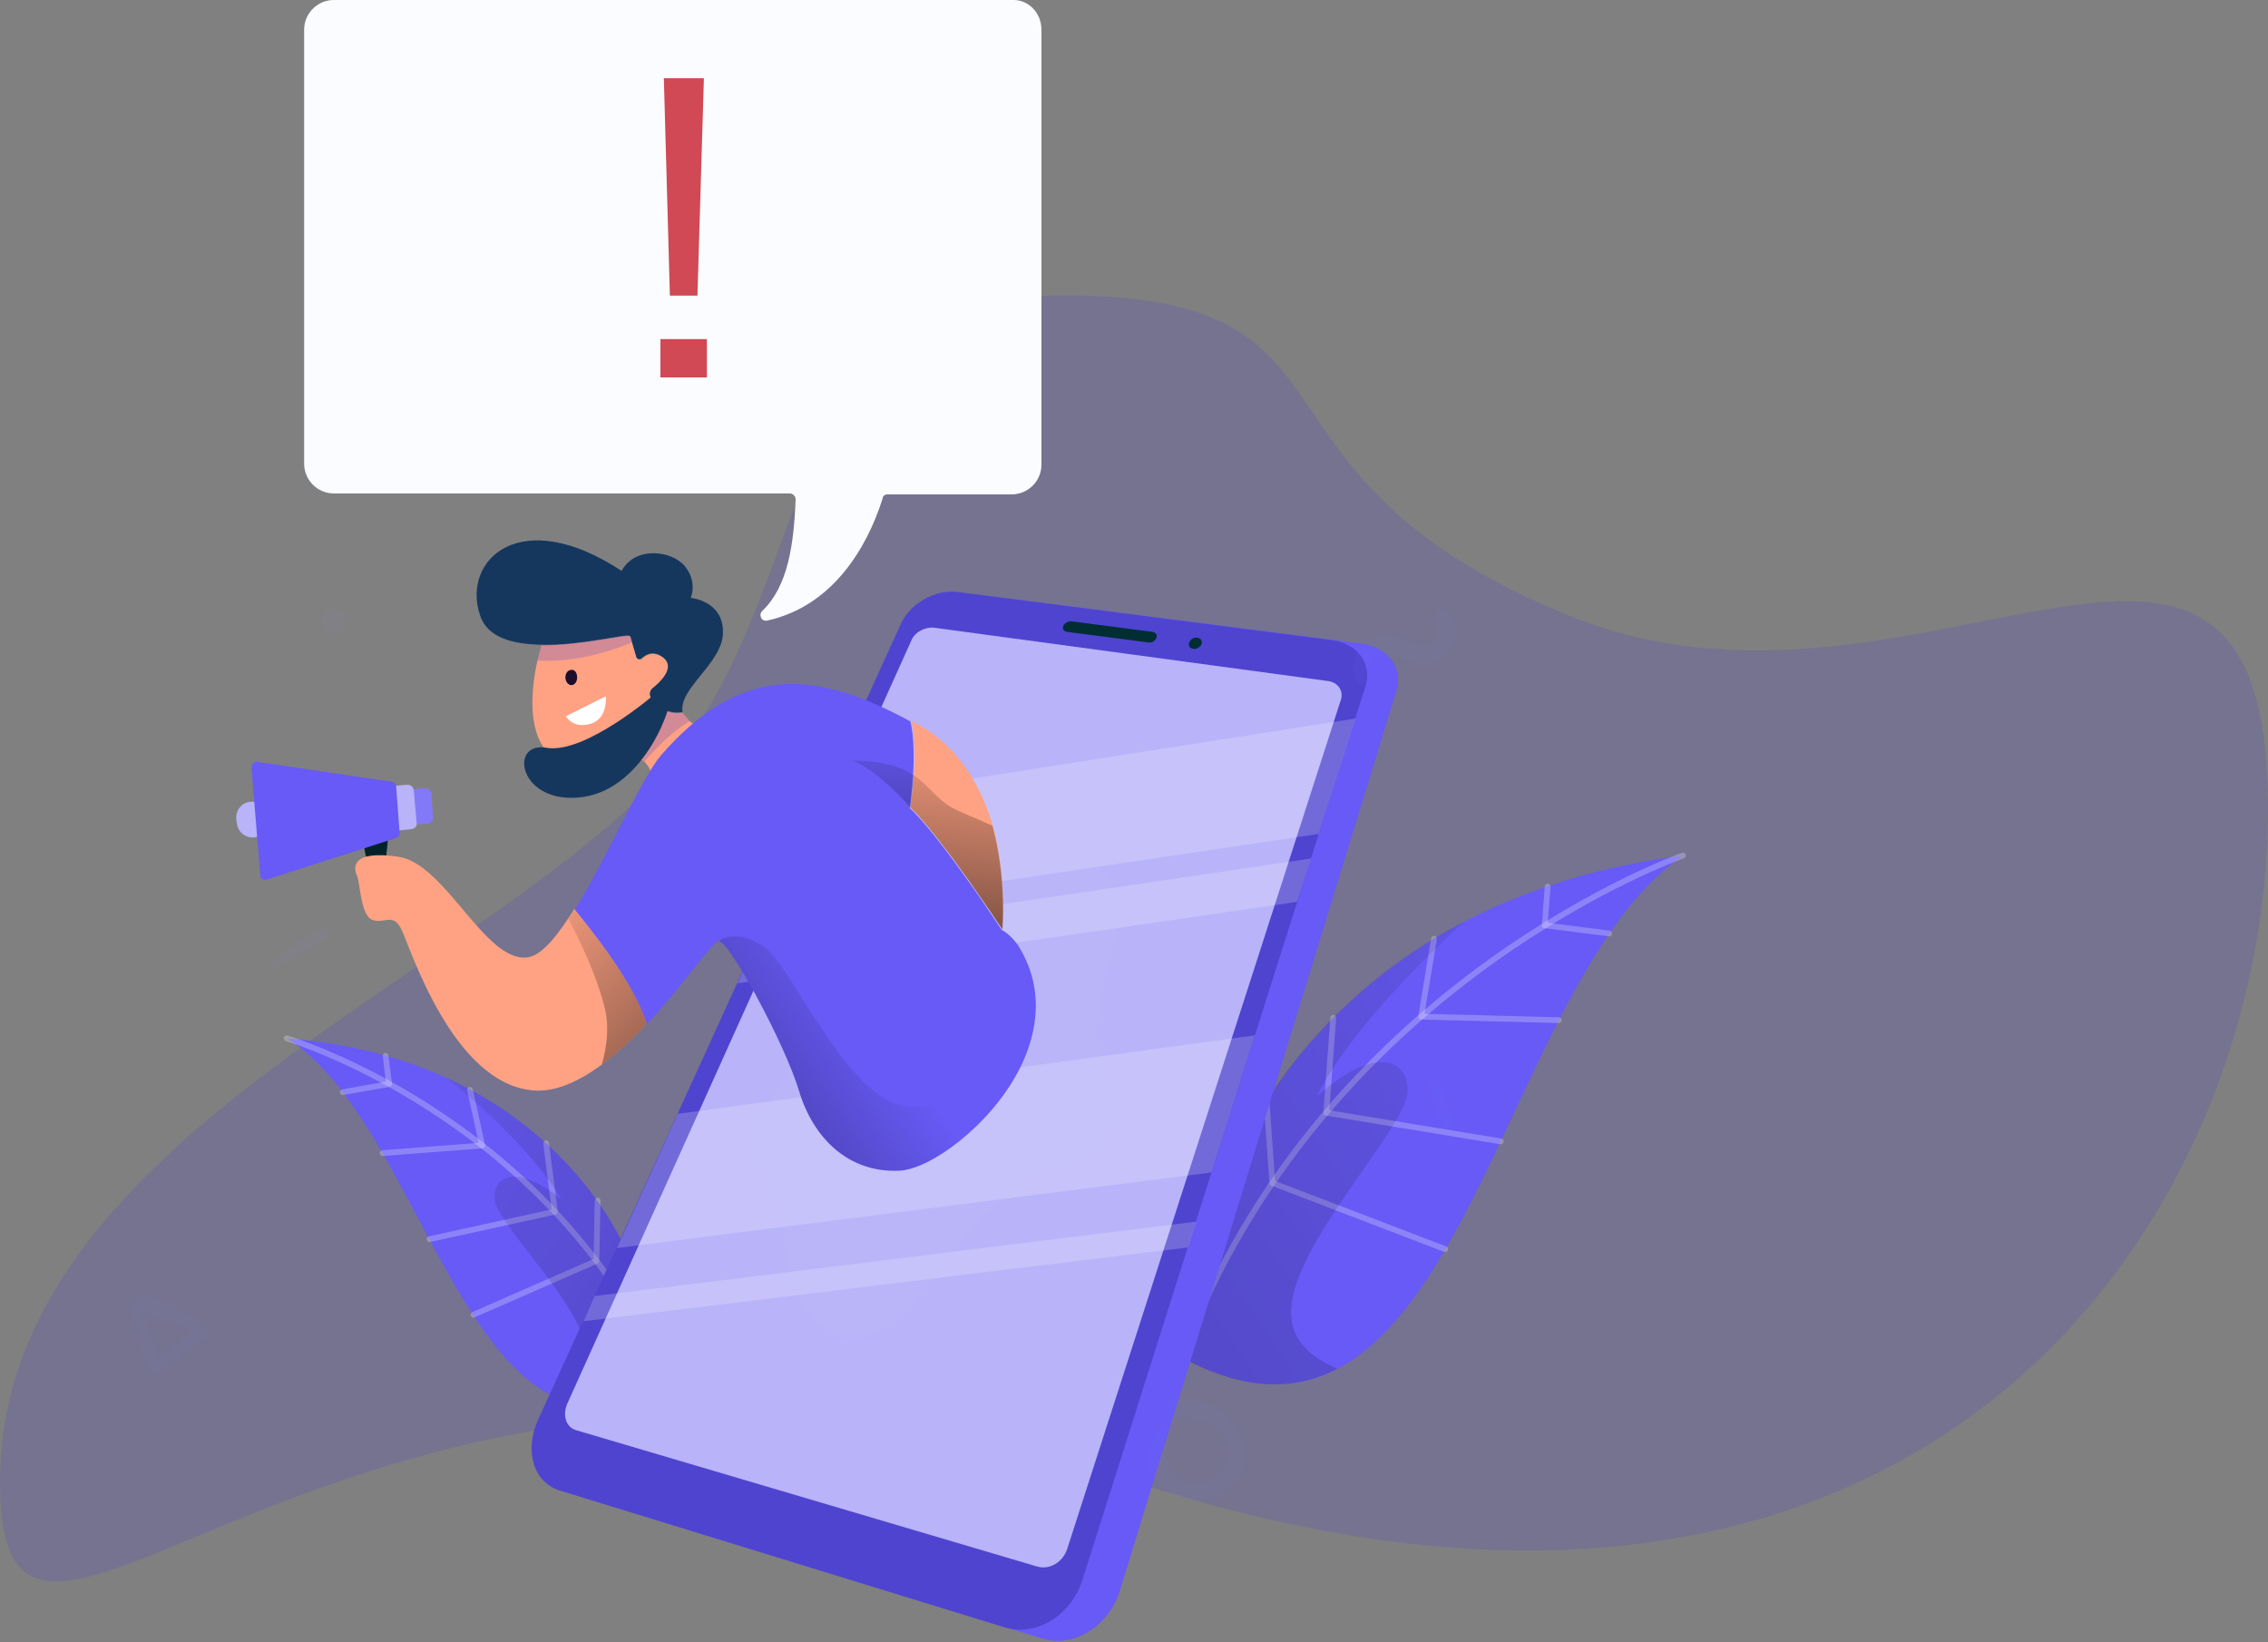 <svg width="261" height="189" viewBox="0 0 261 189" fill="none" xmlns="http://www.w3.org/2000/svg">
<rect x="0" y="0" width="261" height="189" fill="#808080" stroke="none"/>
<path opacity="0.21" d="M130.5 170.513C40.154 140.997 -7.97773e-06 207.408 -7.97773e-06 170.513C-7.97773e-06 133.617 48.185 115.17 72.277 93.032C96.369 70.895 85.826 34 122.469 34C159.113 34 140.652 54.682 180.692 70.895C220.733 87.109 261 45.069 261 93.032C261 140.997 220.846 200.029 130.5 170.513Z" fill="#4F44D0"/>
<path d="M193.672 98.46C176.956 109.851 170.755 148.607 153.971 157.505C149.118 160.066 143.322 160.133 136.177 156.291C104.228 139.171 141.502 135.127 141.502 135.127C141.502 135.127 147.366 117.13 168.598 106.009C175.271 102.571 183.561 99.74 193.672 98.46Z" fill="#675AF6"/>
<path opacity="0.25" d="M193.672 98.46C193.672 98.46 153.634 112.479 136.851 154" stroke="white" stroke-width="0.664" stroke-miterlimit="10" stroke-linecap="round" stroke-linejoin="round"/>
<path opacity="0.25" d="M178.102 102.032L177.765 106.481L185.179 107.424" stroke="white" stroke-width="0.664" stroke-miterlimit="10" stroke-linecap="round" stroke-linejoin="round"/>
<path opacity="0.25" d="M165.025 108.031L163.543 116.995L179.382 117.4" stroke="white" stroke-width="0.664" stroke-miterlimit="10" stroke-linecap="round" stroke-linejoin="round"/>
<path opacity="0.25" d="M153.432 117.131L152.623 128.05L172.709 131.353" stroke="white" stroke-width="0.664" stroke-miterlimit="10" stroke-linecap="round" stroke-linejoin="round"/>
<path opacity="0.25" d="M145.748 126.701L146.422 136.138L166.306 143.754" stroke="white" stroke-width="0.664" stroke-miterlimit="10" stroke-linecap="round" stroke-linejoin="round"/>
<path opacity="0.25" d="M151.477 126.229C157.544 120.702 161.925 121.376 161.992 125.488C162.127 129.599 148.175 143.552 148.579 151.371C148.714 154.471 151.14 156.358 153.904 157.504C149.051 160.066 143.254 160.133 136.11 156.291C104.161 139.171 141.434 135.127 141.434 135.127C141.434 135.127 147.298 117.13 168.53 106.008C164.823 109.446 155.454 118.343 151.477 126.229Z" fill="url(#paint0_linear_92_475)"/>
<path d="M32.983 119.49C45.52 127.106 51.384 155.011 63.921 160.808C67.561 162.493 71.74 162.358 76.795 159.258C99.308 145.71 72.144 144.159 72.144 144.159C72.144 144.159 67.224 131.285 51.451 124.073C46.464 121.782 40.397 120.096 32.983 119.49Z" fill="#675AF6"/>
<path opacity="0.25" d="M32.983 119.49C32.983 119.49 62.505 128.185 76.188 157.64" stroke="white" stroke-width="0.664" stroke-miterlimit="10" stroke-linecap="round" stroke-linejoin="round"/>
<path opacity="0.25" d="M44.374 121.511L44.779 124.747L39.454 125.69" stroke="white" stroke-width="0.664" stroke-miterlimit="10" stroke-linecap="round" stroke-linejoin="round"/>
<path opacity="0.25" d="M54.08 125.421L55.496 131.824L44.037 132.701" stroke="white" stroke-width="0.664" stroke-miterlimit="10" stroke-linecap="round" stroke-linejoin="round"/>
<path opacity="0.25" d="M62.843 131.554L63.854 139.44L49.429 142.608" stroke="white" stroke-width="0.664" stroke-miterlimit="10" stroke-linecap="round" stroke-linejoin="round"/>
<path opacity="0.25" d="M68.774 138.16L68.639 145.102L54.484 151.303" stroke="white" stroke-width="0.664" stroke-miterlimit="10" stroke-linecap="round" stroke-linejoin="round"/>
<path opacity="0.25" d="M64.595 138.025C60.012 134.251 56.844 134.925 56.911 137.891C56.978 140.856 67.561 150.495 67.561 156.157C67.561 158.381 65.876 159.864 63.921 160.808C67.561 162.493 71.74 162.358 76.795 159.257C99.308 145.709 72.144 144.159 72.144 144.159C72.144 144.159 67.224 131.285 51.451 124.073C54.282 126.365 61.427 132.498 64.595 138.025Z" fill="url(#paint1_linear_92_475)"/>
<path d="M65.471 164.314L106.789 72.174C107.868 69.815 110.766 68.197 113.395 68.534L156.735 74.061C159.701 74.466 161.453 76.825 160.712 79.453L128.897 182.984C127.617 187.163 123.573 189.657 120 188.579L68.1 172.604C64.999 171.661 63.854 167.953 65.471 164.314Z" fill="#675AF6"/>
<path d="M157.139 78.981L124.584 181.771C123.303 185.882 119.259 188.376 115.686 187.298L64.393 171.526C61.36 170.582 60.281 166.875 61.966 163.303L103.689 71.769C104.767 69.41 107.666 67.793 110.227 68.129L153.163 73.657C156.196 73.994 157.948 76.353 157.139 78.981Z" fill="#4F44D0"/>
<path d="M119.394 180.288L66.28 164.583C65.134 164.246 64.662 162.831 65.337 161.415L104.902 73.657C105.306 72.713 106.52 72.106 107.531 72.241L152.826 78.375C153.971 78.51 154.645 79.521 154.308 80.532L122.831 178.199C122.359 179.749 120.809 180.693 119.394 180.288Z" fill="#B9B3F9"/>
<path d="M132.133 73.926L122.764 72.713C122.427 72.646 122.225 72.376 122.359 72.039C122.494 71.702 122.899 71.5 123.303 71.5L132.605 72.713C133.009 72.781 133.211 73.05 133.076 73.387C132.942 73.792 132.537 73.994 132.133 73.926Z" fill="#002E33"/>
<path d="M138.266 74.129C138.132 74.466 137.727 74.736 137.323 74.668C136.918 74.601 136.716 74.331 136.851 73.927C136.986 73.59 137.39 73.32 137.795 73.387C138.199 73.455 138.401 73.792 138.266 74.129Z" fill="#002E33"/>
<g opacity="0.45">
<path opacity="0.45" d="M155.993 82.689L151.747 95.967L88.388 105.403L94.387 92.327L155.993 82.689Z" fill="white"/>
<path opacity="0.45" d="M144.4 119.154L139.412 134.926L70.998 143.621L78.008 128.186L144.4 119.154Z" fill="white"/>
<path opacity="0.45" d="M150.871 98.798L149.253 103.786L84.883 113.155L87.108 108.235L150.871 98.798Z" fill="white"/>
<path opacity="0.45" d="M137.66 140.588L136.716 143.554L67.156 152.047L68.437 149.148L137.66 140.588Z" fill="white"/>
</g>
<path opacity="0.15" d="M92.635 120.299C91.152 123.265 83.266 132.769 87.849 134.723C92.433 136.678 87.108 146.788 95.196 152.922C103.284 158.988 110.294 138.026 120.135 134.723C130.043 131.488 128.358 128.05 126.471 121.58C124.584 115.109 130.852 106.549 127.752 101.291C124.584 96.034 110.025 102.842 103.689 109.919C97.353 116.996 92.635 120.299 92.635 120.299Z" fill="#C6C2F9"/>
<path d="M41.611 96.034C41.611 96.034 42.757 102.437 43.431 102.707C44.172 102.977 44.779 95.091 44.779 95.091" fill="#00232B"/>
<path d="M49.295 94.753L46.935 94.955C46.599 94.955 46.329 94.753 46.261 94.416L46.059 91.585C46.059 91.248 46.261 90.978 46.599 90.911L48.958 90.709C49.295 90.709 49.564 90.911 49.632 91.248L49.834 94.079C49.901 94.416 49.632 94.686 49.295 94.753Z" fill="#8279F8"/>
<path d="M29.209 96.371C28.198 96.439 27.321 95.697 27.254 94.686L27.186 94.214C27.119 93.203 27.86 92.327 28.872 92.26C29.883 92.192 30.759 92.934 30.826 93.945L30.894 94.417C30.894 95.428 30.22 96.304 29.209 96.371Z" fill="#B9B3F9"/>
<path d="M47.34 95.427L45.116 95.629C44.711 95.629 44.442 95.36 44.374 95.023L44.037 91.248C44.037 90.844 44.307 90.574 44.644 90.507L46.868 90.305C47.273 90.305 47.542 90.574 47.61 90.911L47.947 94.686C48.014 95.09 47.744 95.36 47.34 95.427Z" fill="#B9B3F9"/>
<path d="M45.587 96.439L30.692 101.224C30.355 101.359 29.95 101.089 29.95 100.752L28.939 88.283C28.939 87.946 29.209 87.609 29.613 87.676L45.116 89.968C45.385 90.035 45.587 90.238 45.587 90.507L45.992 95.899C45.992 96.169 45.79 96.371 45.587 96.439Z" fill="#675AF6"/>
<path d="M78.547 81.947C78.547 81.947 78.48 81.947 78.547 81.947C76.593 82.217 75.447 81.138 74.908 80.33C74.638 79.925 74.705 79.386 75.042 79.117C75.986 78.308 77.604 76.69 76.323 75.679C75.245 74.803 74.368 75.275 73.829 75.746C73.627 75.948 73.222 75.881 73.155 75.544L72.481 73.185C72.144 72.848 66.887 74.331 62.236 74.196C59.001 74.129 56.035 73.387 55.226 70.758C53.136 64.423 59.877 58.019 71.537 65.703C73.088 62.805 77.334 63.344 78.817 65.164C80.3 66.984 79.491 68.804 79.491 68.804C79.491 68.804 83.266 69.141 83.198 72.781C83.198 76.285 78.076 79.184 78.547 81.947Z" fill="#15375E"/>
<path d="M79.895 83.431C79.895 83.431 75.312 90.103 74.84 88.688C74.706 88.284 74.436 87.947 74.234 87.744C73.627 87.138 72.751 87.07 72.751 87.07C72.751 87.07 72.414 87.272 71.807 87.475C69.92 88.216 65.741 89.362 63.045 86.599C60.551 83.97 61.225 78.847 61.831 76.084C62.101 75.005 62.303 74.264 62.303 74.264C66.954 74.331 72.212 72.916 72.549 73.253L72.751 73.994L73.223 75.612C73.29 75.881 73.694 76.016 73.897 75.814C74.368 75.342 75.245 74.87 76.391 75.747C77.671 76.825 76.053 78.443 75.11 79.184C74.773 79.454 74.638 79.993 74.975 80.397C75.312 80.869 75.784 81.409 76.525 81.746C77.065 82.015 77.739 82.15 78.547 82.015C78.817 82.352 79.154 82.757 79.424 83.026C79.693 83.228 79.895 83.431 79.895 83.431Z" fill="#FFA283"/>
<path opacity="0.25" d="M79.424 82.959C77.064 84.374 74.975 86.666 74.166 87.677C73.559 87.07 72.683 87.003 72.683 87.003C72.683 87.003 72.346 87.205 71.74 87.407L71.537 87.34L72.616 85.116L74.638 82.757L75.177 81.948C75.177 81.948 75.716 81.813 76.525 81.678C77.064 81.948 77.739 82.082 78.547 81.948C78.75 82.285 79.087 82.689 79.424 82.959Z" fill="#4F44D0"/>
<path d="M75.379 79.858C75.379 79.858 67.359 86.801 62.91 86.059C58.461 85.251 59.675 92.732 67.089 91.721C74.436 90.643 77.604 80.6 77.132 79.926C76.593 79.184 75.379 79.858 75.379 79.858Z" fill="#15375E"/>
<path d="M66.415 77.97C66.415 78.442 66.145 78.846 65.741 78.846C65.404 78.846 65.067 78.442 65.067 77.97C65.067 77.498 65.336 77.094 65.741 77.094C66.145 77.026 66.415 77.431 66.415 77.97Z" fill="#1C0D2D"/>
<path d="M65.134 82.42L69.718 80.128C69.718 80.128 69.987 82.689 67.965 83.296C65.876 83.903 65.134 82.42 65.134 82.42Z" fill="white"/>
<path opacity="0.25" d="M72.751 73.927C67.763 76.016 63.719 76.151 61.831 76.016C62.101 74.938 62.303 74.196 62.303 74.196C66.954 74.264 72.212 72.848 72.549 73.185L72.751 73.927Z" fill="#4F44D0"/>
<path d="M117.304 123.063C113.934 129.601 106.992 134.589 103.487 134.724C97.623 134.994 93.578 130.949 91.961 125.557C90.343 120.165 84.007 108.437 82.726 108.302C82.052 108.235 78.75 113.222 74.436 117.873C72.751 113.02 68.1 107.156 66.078 104.797C69.853 98.798 73.762 89.631 76.053 86.935C85.153 76.488 93.646 76.96 104.767 83.026C105.643 86.733 104.7 93.002 104.7 93.002C108.272 96.304 115.282 107.021 115.282 107.021C115.282 107.021 116.158 107.426 117.102 108.706C120.202 113.559 119.528 118.682 117.304 123.063Z" fill="#675AF6"/>
<path d="M74.436 117.806C72.818 119.558 71.066 121.176 69.246 122.524C66.684 124.411 63.988 125.692 61.427 125.49C52.193 124.816 47.273 109.245 46.261 107.089C45.25 104.932 44.307 106.347 42.891 105.875C41.476 105.403 41.476 101.629 41.071 100.753C40.667 99.876 40.397 97.787 45.857 98.596C51.249 99.405 55.765 110.661 60.618 110.189C62.101 110.054 63.719 108.234 65.404 105.673C65.606 105.336 65.876 104.999 66.078 104.595C68.1 107.089 72.818 112.885 74.436 117.806Z" fill="#FFA283"/>
<path d="M115.349 106.954C115.349 106.954 108.34 96.304 104.767 92.934C104.767 92.934 105.037 91.317 105.172 89.294C105.306 87.272 105.306 84.846 104.902 82.959C105.172 83.093 105.374 83.228 105.643 83.363C110.496 86.059 112.99 90.71 114.271 95.091C115.889 101.225 115.349 106.954 115.349 106.954Z" fill="#FFA283"/>
<path d="M115.349 106.954C115.349 106.954 108.34 96.304 104.767 92.934C104.767 92.934 101.397 88.89 98.162 87.542C101.734 87.542 103.756 88.283 105.172 89.227C106.924 90.44 107.8 91.923 109.418 92.867C110.631 93.54 112.451 94.215 114.204 95.023C115.889 101.224 115.349 106.954 115.349 106.954Z" fill="url(#paint2_linear_92_475)"/>
<path d="M117.304 123.063C113.934 129.601 106.991 134.589 103.487 134.724C97.622 134.993 93.578 130.949 91.961 125.557C90.343 120.165 84.007 108.436 82.726 108.302C82.726 108.302 84.546 106.751 87.849 108.908C91.152 111.065 97.151 126.029 104.026 127.309C107.8 127.983 113.26 125.422 117.304 123.063Z" fill="url(#paint3_linear_92_475)"/>
<path d="M74.436 117.806C72.818 119.558 71.066 121.176 69.246 122.524C69.785 120.637 70.122 118.412 69.65 116.255C68.707 112.144 66.28 107.358 65.404 105.74C65.606 105.403 65.876 105.066 66.078 104.662C68.1 107.089 72.818 112.885 74.436 117.806Z" fill="url(#paint4_linear_92_475)"/>
<path opacity="0.05" d="M31.662 111.328C33.731 110.339 35.85 109.198 37.716 107.86C38.401 107.368 37.727 106.409 37.006 106.79C35.014 107.834 33.066 109.183 31.291 110.557C30.926 110.831 31.19 111.551 31.662 111.328Z" fill="#8279F8"/>
<path opacity="0.05" d="M167.532 131.451C167.101 129.199 166.538 126.857 165.717 124.712C165.417 123.926 164.317 124.331 164.5 125.128C165.002 127.323 165.813 129.544 166.69 131.613C166.868 132.034 167.633 131.963 167.532 131.451Z" fill="#8279F8"/>
<path opacity="0.05" d="M39.321 70.542C39.28 70.507 39.245 70.471 39.204 70.441C38.692 69.984 37.85 69.898 37.353 70.441C36.851 70.988 36.866 71.744 37.353 72.291C37.389 72.332 37.424 72.368 37.455 72.408C37.911 72.925 38.859 72.91 39.321 72.408C39.777 71.906 39.868 71.029 39.321 70.542Z" fill="#8279F8"/>
<path opacity="0.05" d="M157.164 78.509C157.293 77.67 157.269 76.874 157.734 76.133C158.671 74.664 160 75.031 161.286 75.68C162.596 76.341 163.833 76.733 165.254 76.121C167.477 75.16 168.524 71.804 166.399 70.224C165.713 69.71 165.033 70.555 165.125 71.204C165.254 72.104 165.701 73.102 164.929 73.874C163.894 74.909 162.682 74.039 161.647 73.574C160.532 73.072 159.344 72.961 158.199 73.427C156.221 74.229 154.782 76.911 156.356 78.724C156.577 78.975 157.109 78.858 157.164 78.509Z" fill="#8279F8"/>
<path opacity="0.05" d="M134.222 163.354C132.189 165.306 131.42 168.343 133.355 170.692C135.178 172.904 138.717 173.365 140.993 171.608C146.501 167.355 140.758 159.523 134.821 161.143C133.72 161.443 133.995 163.014 135.081 163.071C136.814 163.168 138.677 163.233 140.062 164.456C141.552 165.76 141.585 167.971 140.362 169.477C137.122 173.454 131.501 167.598 134.902 164.034C135.34 163.589 134.676 162.925 134.222 163.354Z" fill="#8279F8"/>
<path opacity="0.05" d="M15.014 150.402C15.649 152.76 16.345 155.091 17.076 157.422C17.248 157.981 17.779 158.16 18.262 157.829C20.159 156.539 22.048 155.277 23.848 153.85C24.193 153.574 24.117 153.022 23.779 152.788C21.676 151.347 18.842 149.216 16.173 149.202C15.497 149.195 15.021 150.154 15.711 150.547C16.787 151.167 18.076 151.388 19.228 151.864C20.552 152.416 21.869 153.064 23.041 153.898C23.069 153.512 23.096 153.126 23.117 152.74C21.11 153.974 19.221 155.36 17.317 156.739C17.69 156.815 18.069 156.891 18.442 156.967C17.628 154.664 16.793 152.381 15.89 150.112C15.697 149.636 14.883 149.898 15.014 150.402Z" fill="#8279F8"/>
<path d="M119.848 3.412V53.484C119.848 55.355 118.307 56.895 116.436 56.895H102.13C101.8 56.895 101.58 57.115 101.58 57.336C99.819 62.948 95.857 69.771 88.264 71.422C87.603 71.532 87.273 70.761 87.713 70.321C90.685 67.46 91.345 62.728 91.565 57.446C91.565 57.115 91.235 56.785 90.905 56.785H38.411C36.541 56.785 35 55.245 35 53.374V3.412C35 1.541 36.541 0 38.411 0H116.656C118.307 0 119.848 1.431 119.848 3.412Z" fill="#FAFCFF"/>
<path d="M77.09 34.021L76.396 9H81.004L80.261 34.021H77.09ZM76 43.435V39.025H81.351V43.435H76Z" fill="#D04954"/>
<defs>
<linearGradient id="paint0_linear_92_475" x1="206.366" y1="100.832" x2="105.259" y2="169.631" gradientUnits="userSpaceOnUse">
<stop stop-opacity="0"/>
<stop offset="1"/>
</linearGradient>
<linearGradient id="paint1_linear_92_475" x1="23.885" y1="121.689" x2="99.671" y2="167.818" gradientUnits="userSpaceOnUse">
<stop stop-opacity="0"/>
<stop offset="1"/>
</linearGradient>
<linearGradient id="paint2_linear_92_475" x1="108.38" y1="82.756" x2="102.805" y2="131.282" gradientUnits="userSpaceOnUse">
<stop stop-opacity="0"/>
<stop offset="1"/>
</linearGradient>
<linearGradient id="paint3_linear_92_475" x1="100.825" y1="116.935" x2="45.521" y2="154.184" gradientUnits="userSpaceOnUse">
<stop stop-opacity="0"/>
<stop offset="1"/>
</linearGradient>
<linearGradient id="paint4_linear_92_475" x1="58.899" y1="104.566" x2="100.204" y2="147.01" gradientUnits="userSpaceOnUse">
<stop stop-opacity="0"/>
<stop offset="1"/>
</linearGradient>
</defs>
</svg>
